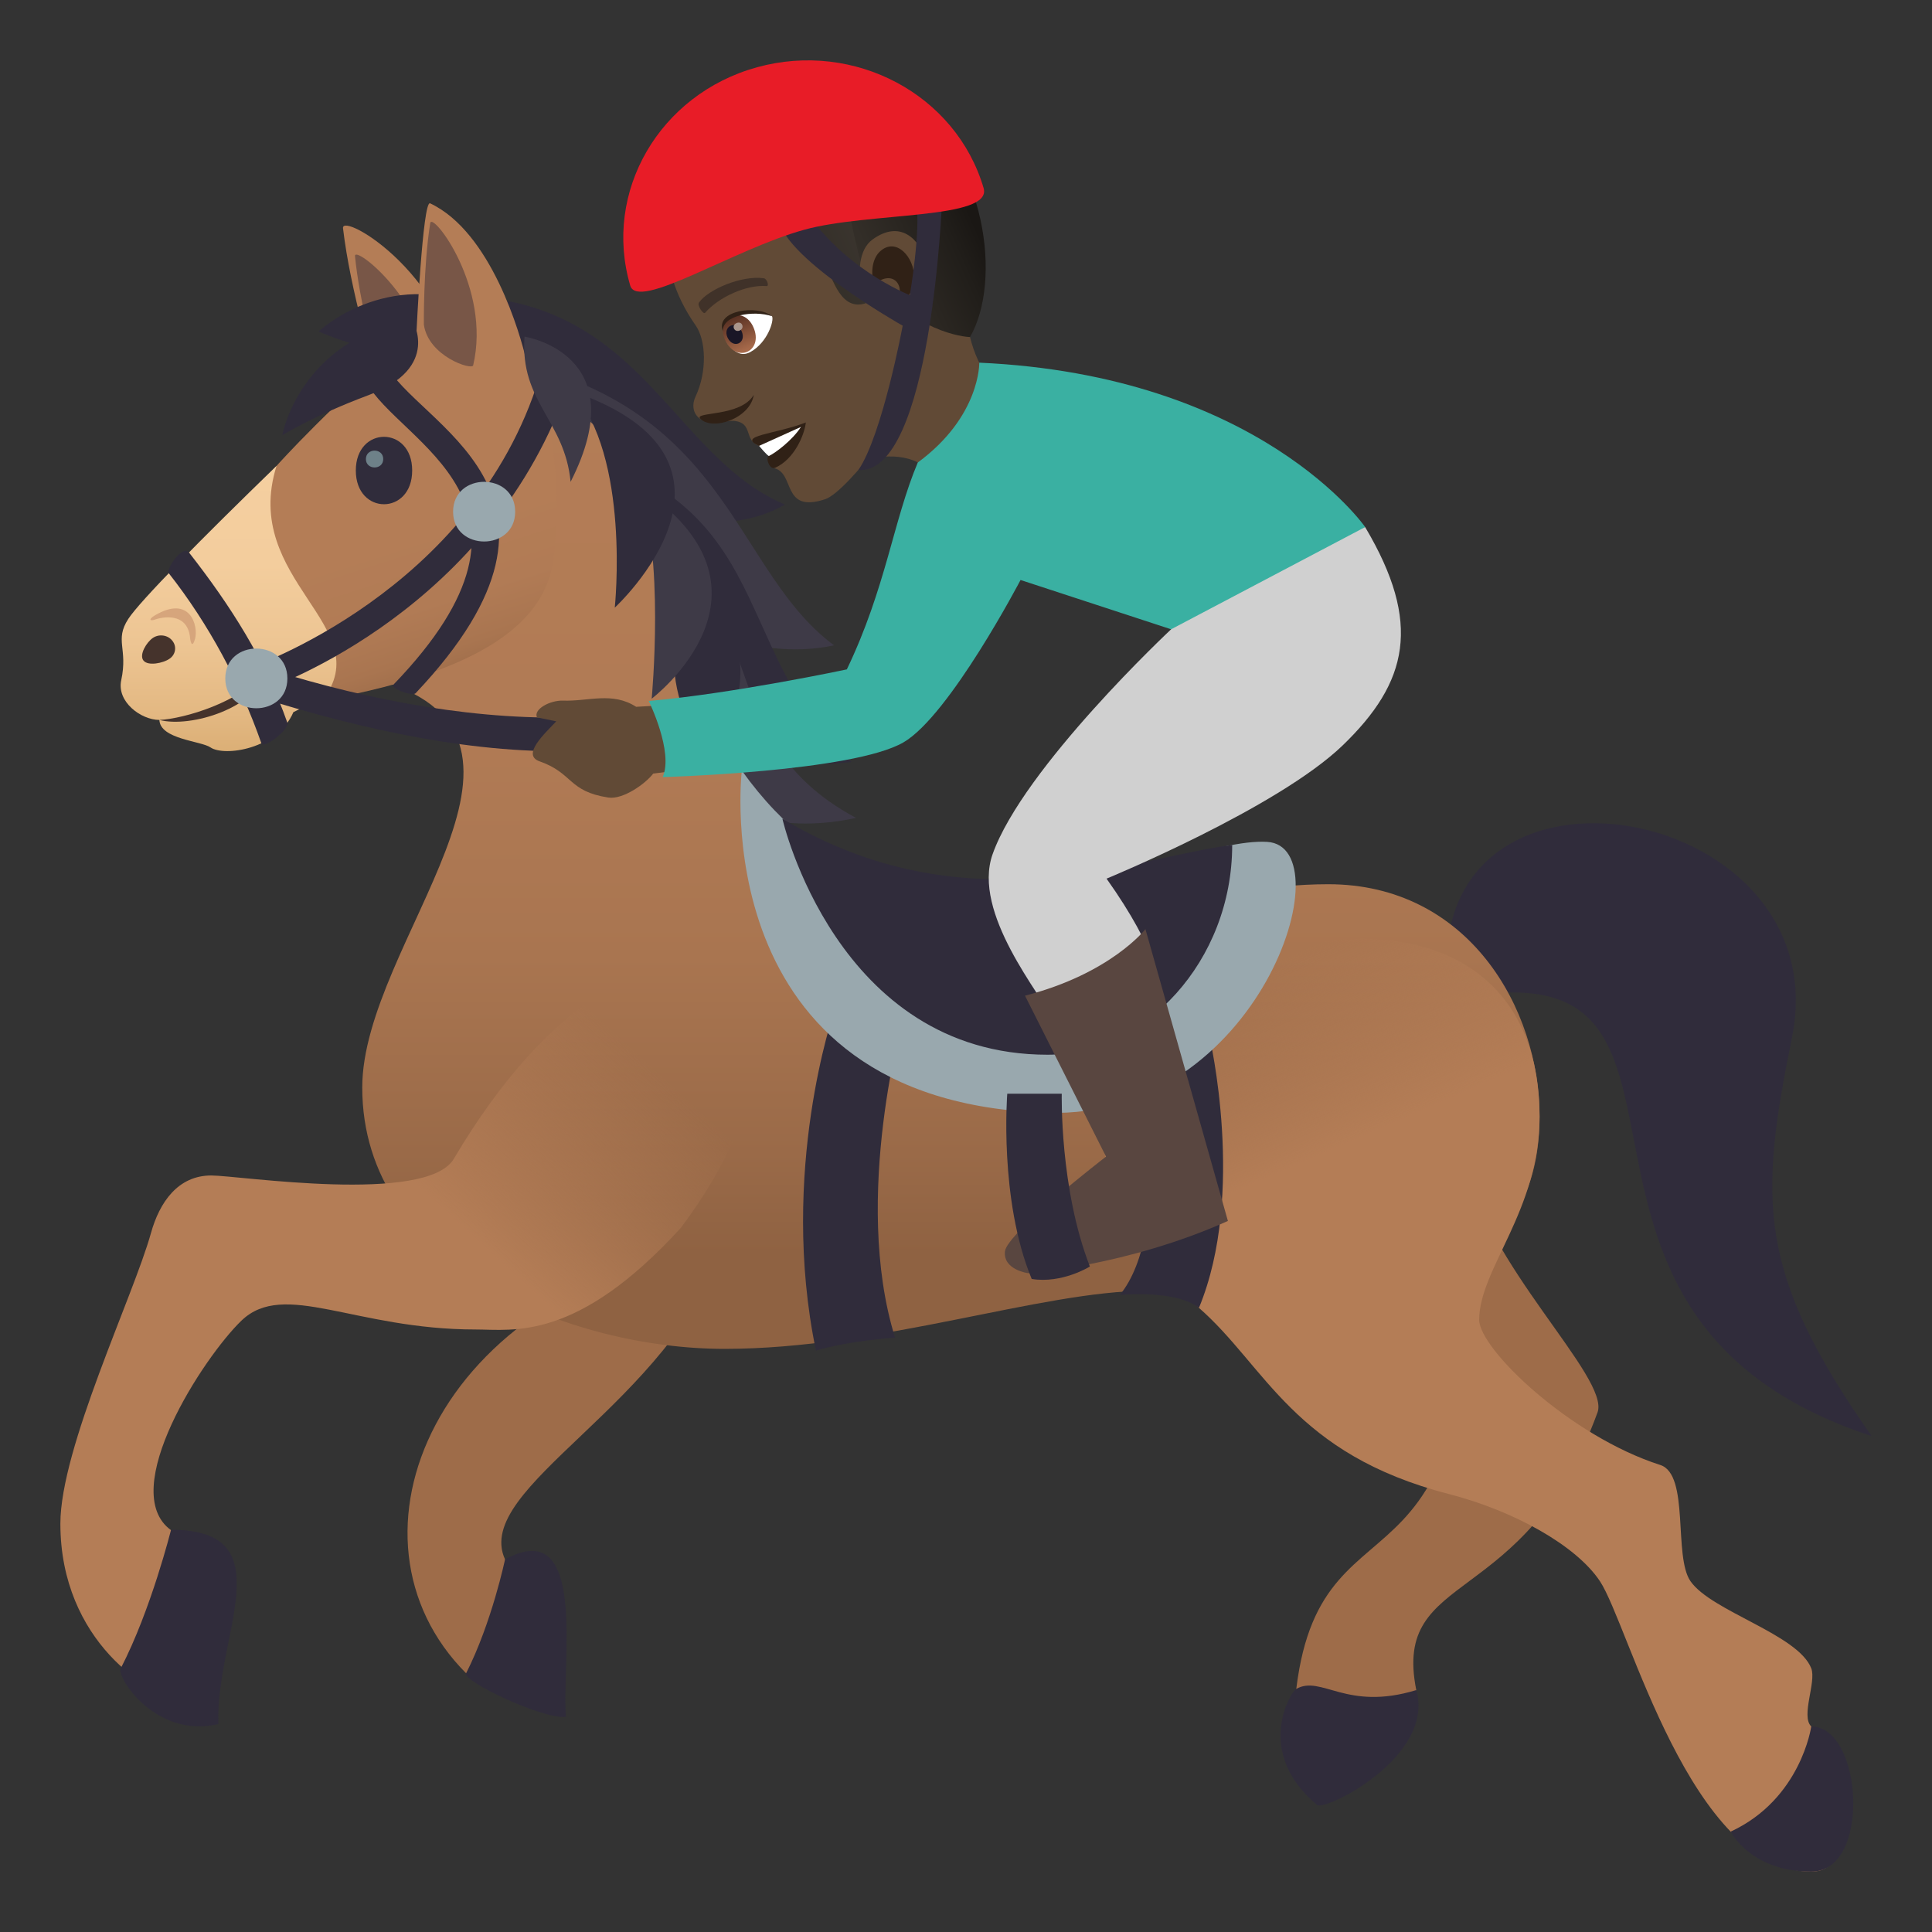 <?xml version="1.0" encoding="utf-8"?>
<!-- Generator: Adobe Illustrator 15.0.0, SVG Export Plug-In . SVG Version: 6.00 Build 0)  -->
<!DOCTYPE svg PUBLIC "-//W3C//DTD SVG 1.1//EN" "http://www.w3.org/Graphics/SVG/1.1/DTD/svg11.dtd">
<svg version="1.1" id="Layer_1" xmlns:x="http://ns.adobe.com/Extensibility/1.0/" xmlns:i="http://ns.adobe.com/AdobeIllustrator/10.0/" xmlns:graph="http://ns.adobe.com/Graphs/1.0/"
	 xmlns="http://www.w3.org/2000/svg" xmlns:xlink="http://www.w3.org/1999/xlink" xmlns:a="http://ns.adobe.com/AdobeSVGViewerExtensions/3.0/"
	 x="0px" y="0px" width="64px" height="64px" viewBox="0 0 64 64" enable-background="new 0 0 64 64" xml:space="preserve">
<rect x="0" y="0" width="64" height="64" fill="#333333" stroke="none"/>
<path fill="#614A36" d="M28.266,15.633c0.701-0.824,2.105-0.477,2.311-0.178c0.678,0.986,3.348-1.721,2.344-2.752
	c-0.875-0.895-0.922-2.412-0.922-2.412C31.252,10.219,27.361,7.354,28.266,15.633z"/>
<path fill="#614A36" d="M24.232,4.675c-2.514,1.646-2.641,4.024-1.186,6.108c0.332,0.473,0.395,1.502-0.008,2.361
	c-0.145,0.313-0.047,0.598,0.154,0.727c0.387,0.256,0.891,0.033,1.16,0.074c0.602,0.088,0.281,0.629,0.791,0.824
	c0.232,0.088,0.596-0.33,0.492,0.738c0.717,0.152,0.242,1.508,1.697,1.031c0.766-0.25,3.07-3.373,3.188-4.146
	c0.121-0.811-0.496-1.934-0.496-1.934c1.811-1.529,1.732-3.673,0.434-5.37C28.645,2.714,25.863,3.61,24.232,4.675z"/>
<path fill="#302116" d="M25.145,14.77c0.324,0.041,0.324,0.336,0.324,0.336c-0.123,0.055,0.027,0.473,0.207,0.391
	c0.635-0.283,0.973-1.088,1.018-1.502C25.678,14.389,24.387,14.428,25.145,14.77z"/>
<path fill="#FFFFFF" d="M25.145,14.77c0,0,0.252,0.303,0.324,0.336c0.199-0.088,0.781-0.521,1.063-0.963L25.145,14.77z"/>
<linearGradient id="SVGID_1_" gradientUnits="userSpaceOnUse" x1="-743.987" y1="-364.744" x2="-735.677" y2="-364.744" gradientTransform="matrix(0.913 -0.409 0.409 0.913 850.201 37.864)">
	<stop  offset="0" style="stop-color:#1A1714"/>
	<stop  offset="0.58" style="stop-color:#332E28"/>
	<stop  offset="1" style="stop-color:#403A33"/>
	<a:midPointStop  offset="0" style="stop-color:#1A1714"/>
	<a:midPointStop  offset="0.43" style="stop-color:#1A1714"/>
	<a:midPointStop  offset="1" style="stop-color:#403A33"/>
</linearGradient>
<path fill="url(#SVGID_1_)" d="M28.877,4.101c-3.221-2.035-7.547,2.006-7.59,2.877c-0.014,0.313,0.43,0.872,0.822,1.185
	c0.813-0.363,2.119-1.765,3.428-1.741c1.941,0.039,1.58,4.112,3.139,3.626C28.92,9.971,30.346,5.173,28.877,4.101z"/>
<linearGradient id="SVGID_2_" gradientUnits="userSpaceOnUse" x1="-743.938" y1="-363.779" x2="-733.683" y2="-363.779" gradientTransform="matrix(0.913 -0.409 0.409 0.913 850.201 37.864)">
	<stop  offset="0" style="stop-color:#403A33"/>
	<stop  offset="0.353" style="stop-color:#3D3730"/>
	<stop  offset="0.644" style="stop-color:#332E28"/>
	<stop  offset="0.912" style="stop-color:#211E1A"/>
	<stop  offset="1" style="stop-color:#1A1714"/>
	<a:midPointStop  offset="0" style="stop-color:#403A33"/>
	<a:midPointStop  offset="0.746" style="stop-color:#403A33"/>
	<a:midPointStop  offset="1" style="stop-color:#1A1714"/>
</linearGradient>
<path fill="url(#SVGID_2_)" d="M30.145,3.47c-0.967-0.684-2.572-1.277-5.096-0.141c-2.281,1.027-3.719,2.777-3.762,3.648
	c0.84-0.377,2.906-2.586,4.682-2.188c2.766,0.619,1.902,3.532,2.98,4.634c1.691,1.727,3.184,1.742,3.184,1.742
	C33.207,9.307,32.65,5.241,30.145,3.47z"/>
<path fill="#302116" d="M23.199,13.871c0.41,0.414,1.656-0.014,1.77-0.791C24.541,13.82,22.961,13.631,23.199,13.871z"/>
<path fill="#614A36" d="M28.906,7.932c-0.918,0.662-0.209,3.088,0.77,3.244c0.137,0.02,0.717-0.164,0.76-0.854
	c0.023-0.385,0.463-0.959,0.273-1.602C30.463,7.896,29.816,7.274,28.906,7.932z"/>
<path id="Path_1810_" fill="#302116" d="M29.148,8.332c-0.217,0.203-0.326,0.607-0.199,1.092c0.801-0.652,1.219,0.389,0.463,0.871
	c0.07,0.088,0.146,0.176,0.236,0.264c0.135-0.559,0.605-0.65,0.629-1.369C30.301,8.539,29.688,7.83,29.148,8.332z"/>
<path fill="#FFFFFF" d="M25.574,10.475c0.078,0.139-0.148,0.871-0.713,1.184c-0.32,0.178-0.559-0.027-0.76-0.273
	C23.535,10.307,25.018,10.117,25.574,10.475z"/>
<linearGradient id="Path_1_" gradientUnits="userSpaceOnUse" x1="-742.68" y1="-361.327" x2="-742.68" y2="-362.608" gradientTransform="matrix(0.913 -0.409 0.409 0.913 850.201 37.864)">
	<stop  offset="0" style="stop-color:#A6694A"/>
	<stop  offset="1" style="stop-color:#4F2A1E"/>
	<a:midPointStop  offset="0" style="stop-color:#A6694A"/>
	<a:midPointStop  offset="0.5" style="stop-color:#A6694A"/>
	<a:midPointStop  offset="1" style="stop-color:#4F2A1E"/>
</linearGradient>
<path id="Path_1809_" fill="url(#Path_1_)" d="M24.016,11.254c0.365,0.811,1.299,0.389,0.939-0.42
	C24.617,10.084,23.682,10.504,24.016,11.254z"/>
<path id="Path_1808_" fill="#1A1626" d="M24.098,11.176c0.184,0.404,0.65,0.193,0.467-0.209
	C24.398,10.59,23.932,10.799,24.098,11.176z"/>
<path id="Path_1807_" fill="#AB968C" d="M24.314,10.883c0.076,0.168,0.348,0.045,0.271-0.123
	C24.516,10.602,24.244,10.725,24.314,10.883z"/>
<path fill="#302116" d="M25.574,10.475c-0.477-0.393-1.898-0.199-1.627,0.498C23.92,10.436,24.963,10.27,25.574,10.475z"/>
<path id="Path_1806_" fill="#403229" d="M25.299,9.217c-0.736-0.102-1.848,0.375-2.145,0.807c-0.068,0.09,0.143,0.404,0.203,0.338
	c0.453-0.521,1.373-0.941,2.041-0.885C25.486,9.48,25.408,9.227,25.299,9.217z"/>
<path fill="#302C3B" d="M31.207,6.628c0,0-0.9-0.139-0.859,0.074c0.166,0.886-0.209,3.075-0.209,3.075s-2.459-0.959-3.689-3.204
	c-0.104-0.191-0.662,0.342-0.668,0.559c-0.035,1.319,4.121,3.657,4.121,3.657s-0.672,3.613-1.467,4.781
	C30.859,15.742,31.207,6.628,31.207,6.628z"/>
<path fill="#E81C27" d="M25.078,2.228c-3.234,0.891-5.113,4.129-4.201,7.231c0.252,0.854,3.424-1.205,5.77-1.85
	c2.135-0.589,6.246-0.327,5.936-1.38C31.67,3.13,28.311,1.337,25.078,2.228z"/>
<path fill="#302C3B" d="M12.604,10.029c1.723,4.23,9.488,8.965,13.398,6.686C21.732,14.904,21.096,8.539,12.604,10.029z"/>
<path fill="#3E3A47" d="M14.041,11.572c1.121,4.57,8.391,10.941,13.588,9.805C23.92,18.631,24.213,12.277,14.041,11.572z"/>
<path fill="#302C3B" d="M17.367,14.615c-0.158,4.586,5.225,11.42,10.84,10.625C23.922,21.434,26.031,16.055,17.367,14.615z"/>
<path fill="#3E3A47" d="M20.135,17.666c-0.932,4.418,1.963,10.791,8.223,9.428C23.041,24.252,26.129,19.328,20.135,17.666z"/>
<path fill="#9E6C49" d="M48.533,38.396c1.059,15.764-4.707,10.285-5.592,17.551c-0.113,0.916,3.85,1.287,3.975,0.039
	c-0.811-4.041,3.594-2.594,6.004-9.197C53.344,45.625,49.131,41.83,48.533,38.396z"/>
<path fill="#302C3B" d="M59.361,34.369C60.973,26.408,46.672,24,48,33.139c10.266-2.229,1.516,10.34,14,14.432
	C58.172,42.125,58.275,39.725,59.361,34.369z"/>
<path fill="#9E6C49" d="M15.441,55.43c0.838,0.219,3.006-0.037,1.289-3.773c-1.104-2.402,5.502-5.133,7.266-10.482
	C14.357,42.68,10.982,50.961,15.441,55.43z"/>
<path fill="#302C3B" d="M16.73,51.656c0,0-0.436,2.09-1.289,3.773c-0.129,0.254,2.496,1.516,3.307,1.447
	C18.586,55.184,19.502,50.143,16.73,51.656z"/>
<linearGradient id="SVGID_3_" gradientUnits="userSpaceOnUse" x1="31.089" y1="44.684" x2="31.089" y2="12.015">
	<stop  offset="0.097" style="stop-color:#8F6242"/>
	<stop  offset="0.198" style="stop-color:#9A6A48"/>
	<stop  offset="0.398" style="stop-color:#A97550"/>
	<stop  offset="0.634" style="stop-color:#B17B55"/>
	<stop  offset="1" style="stop-color:#B47D56"/>
	<a:midPointStop  offset="0.097" style="stop-color:#8F6242"/>
	<a:midPointStop  offset="0.212" style="stop-color:#8F6242"/>
	<a:midPointStop  offset="1" style="stop-color:#B47D56"/>
</linearGradient>
<path fill="url(#SVGID_3_)" d="M51,36.988c0-3.607-2.375-7.697-7-7.697c-4,0-7.438,1.654-10,2.886
	c-2.85,0.457-7.609-1.763-9.27-6.177c-1.717-4.561-1.305-9.967-7.053-13.395c-3.656-2.184-9.115,1.807-5.074,9.938
	C19.127,24.5,12,31.215,12,36.025c0,5.939,6.934,8.658,12,8.658c5.166,0,10.5-1.924,14-1.924C40.293,42.76,51,45.004,51,36.988z"/>
<path fill="#B47D56" d="M11.363,7.563c-0.066-0.575,3.744,1.646,3.898,5.459c0.014,0.246-1.773,0.02-2.867-0.83
	C12.395,12.191,11.607,9.645,11.363,7.563z"/>
<path fill="#785647" d="M11.76,8.486c-0.039-0.402,2.508,1.594,2.57,4.236c0.006,0.17-1.197-0.205-1.924-0.924
	C12.406,11.799,11.902,9.949,11.76,8.486z"/>
<path fill="#302C3B" d="M10.555,10.982c0,0,4.797,2.15,5.361-0.814C12.766,8.863,10.555,10.982,10.555,10.982z"/>
<linearGradient id="SVGID_4_" gradientUnits="userSpaceOnUse" x1="15.451" y1="24.048" x2="13.439" y2="17.765">
	<stop  offset="0.097" style="stop-color:#8F6242"/>
	<stop  offset="0.198" style="stop-color:#9A6A48"/>
	<stop  offset="0.398" style="stop-color:#A97550"/>
	<stop  offset="0.634" style="stop-color:#B17B55"/>
	<stop  offset="1" style="stop-color:#B47D56"/>
	<a:midPointStop  offset="0.097" style="stop-color:#8F6242"/>
	<a:midPointStop  offset="0.212" style="stop-color:#8F6242"/>
	<a:midPointStop  offset="1" style="stop-color:#B47D56"/>
</linearGradient>
<path fill="url(#SVGID_4_)" d="M17.436,11.943c-0.195-0.854-1.162-4.256-3.189-5.208c-0.244-0.113-0.453,4.317-0.453,4.317
	c-2.725,2.242-4.631,4.379-4.631,4.379s-3.627,3.574,1.516,7.77c5.984-1.084,7.467-2.965,7.666-4.768
	C18.809,14.229,17.436,11.943,17.436,11.943z"/>
<linearGradient id="SVGID_5_" gradientUnits="userSpaceOnUse" x1="7.57" y1="24.882" x2="7.57" y2="15.432">
	<stop  offset="0" style="stop-color:#DBAF76"/>
	<stop  offset="0.131" style="stop-color:#E3B882"/>
	<stop  offset="0.381" style="stop-color:#EDC593"/>
	<stop  offset="0.655" style="stop-color:#F3CD9D"/>
	<stop  offset="1" style="stop-color:#F5CFA0"/>
	<a:midPointStop  offset="0" style="stop-color:#DBAF76"/>
	<a:midPointStop  offset="0.248" style="stop-color:#DBAF76"/>
	<a:midPointStop  offset="1" style="stop-color:#F5CFA0"/>
</linearGradient>
<path fill="url(#SVGID_5_)" d="M9.162,15.432c-2.469,2.393-4.533,4.484-4.912,5.07c-0.463,0.713-0.006,0.973-0.234,2.031
	c-0.154,0.713,0.65,1.314,1.264,1.316c0.027,0.643,1.377,0.693,1.693,0.91c0.457,0.313,2.221,0.061,2.746-1.168
	c0.316-0.164,0.639-0.305,0.959-0.391C12.582,20.764,7.961,19.232,9.162,15.432z"/>
<path fill="#45332C" d="M5.613,21.824c-0.205,0.143-0.709,0.248-0.861,0.057s0.105-0.609,0.311-0.748
	c0.205-0.141,0.496-0.1,0.646,0.092C5.863,21.416,5.82,21.686,5.613,21.824z"/>
<path fill="#45332C" d="M8.787,22.242c-0.262,1.186-2.453,1.883-3.508,1.607C6.105,23.809,7.979,23.258,8.787,22.242z"/>
<path fill="#785647" d="M14.252,7.39c0.064-0.398,2.029,2.138,1.422,4.714c-0.039,0.166-1.482-0.295-1.633-1.35
	C14.041,10.754,14.02,8.844,14.252,7.39z"/>
<path fill="#D6A57C" d="M5.127,20.387c-0.209,0.125-0.172,0.201,0.012,0.135s1.084-0.287,1.16,0.631c0,0,0.051,0.408,0.164,0.002
	C6.574,20.744,6.307,19.689,5.127,20.387z"/>
<path fill="#302C3B" d="M13.654,15.586c0,1.49-1.867,1.49-1.867,0C11.787,14.098,13.654,14.098,13.654,15.586z"/>
<path fill="#6E8189" d="M12.695,15.207c0,0.371-0.574,0.371-0.574,0C12.121,14.834,12.695,14.834,12.695,15.207z"/>
<path fill="#302C3B" d="M24.242,25.359c-0.559-1.883,1.52-2.77-0.975-6.236C21.449,21.23,22.521,24.775,24.242,25.359z"/>
<path fill="#3E3A47" d="M21.588,23.145c0,0,4.762-3.609-0.459-7.043C22.041,18.32,21.588,23.145,21.588,23.145z"/>
<path fill="#302C3B" d="M20.365,20.129c0,0,5.305-4.881-1.424-7.174C20.898,15.105,20.365,20.129,20.365,20.129z"/>
<path fill="#302C3B" d="M46.916,55.986c-2.313,0.709-3.143-0.508-3.975-0.039c-0.197,0.109-1.395,2.103,0.688,3.845
	C43.887,60.005,47.549,58.194,46.916,55.986z"/>
<linearGradient id="SVGID_6_" gradientUnits="userSpaceOnUse" x1="14.392" y1="39.8" x2="21.798" y2="31.738">
	<stop  offset="0" style="stop-color:#B47D56"/>
	<stop  offset="0.746" style="stop-color:#B47D56;stop-opacity:0"/>
	<a:midPointStop  offset="0" style="stop-color:#B47D56"/>
	<a:midPointStop  offset="0.424" style="stop-color:#B47D56"/>
	<a:midPointStop  offset="0.746" style="stop-color:#B47D56;stop-opacity:0"/>
</linearGradient>
<path fill="url(#SVGID_6_)" d="M15.033,38.387C14.135,39.904,7.9,38.939,7,38.939c-1.104,0-1.715,0.885-2,1.91
	c-0.582,2.09-3,7.115-3,9.625c0,3.898,3,5.768,4,5.768c0.625,0,0.529-4.93-0.334-5.553C3.859,49.385,6.742,44.955,8,43.746
	c1.414-1.357,3.752,0.295,7.752,0.295c1.248,0,3.354,0.416,6.807-3.373C28.994,32.06,21.424,27.58,15.033,38.387z"/>
<linearGradient id="SVGID_7_" gradientUnits="userSpaceOnUse" x1="44.355" y1="37.984" x2="40.911" y2="30.049">
	<stop  offset="0" style="stop-color:#B47D56"/>
	<stop  offset="0.746" style="stop-color:#B47D56;stop-opacity:0"/>
	<a:midPointStop  offset="0" style="stop-color:#B47D56"/>
	<a:midPointStop  offset="0.424" style="stop-color:#B47D56"/>
	<a:midPointStop  offset="0.746" style="stop-color:#B47D56;stop-opacity:0"/>
</linearGradient>
<path fill="url(#SVGID_7_)" d="M60,57.191c-0.354-0.342,0.176-1.475,0-1.926c-0.438-1.125-3.305-1.885-4-2.885
	c-0.574-0.824-0.021-3.535-1-3.85c-3-0.961-6-3.848-6-4.809c0-1.684,2-3.609,2-6.734c0-12.004-22.523-3.479-11.283,6.338
	c2.219,1.938,3.133,4.84,8.283,6.168c2.16,0.557,4.215,1.705,5,2.887c0.957,1.443,3,9.62,7,9.62C62,62.001,60.354,57.531,60,57.191z
	"/>
<path fill="#302C3B" d="M5.666,50.676c0,0-0.666,2.666-1.666,4.59c-0.15,0.293,1.16,2.336,3.234,1.846
	C7.125,54.18,9.453,50.676,5.666,50.676z"/>
<path fill="#302C3B" d="M60,57.191c0,0-0.336,2.405-2.672,3.485c0,0,0.672,1.324,2.672,1.324S61.707,57.191,60,57.191z"/>
<path fill="#302C3B" d="M5.59,18.988c1.322,1.678,2.373,3.645,3.068,5.633c0.074,0.211,0.936-0.465,0.861-0.68
	c-0.725-2.066-1.891-3.893-3.26-5.641C6.053,18.031,5.488,18.857,5.59,18.988z"/>
<path fill="#302C3B" d="M37.939,34.939c0,0,0.904,5.834-0.844,7.959c0,0,1.846-0.188,2.621,0.428c1.568-3.781,0.35-8.988,0.348-8.99
	L37.939,34.939z"/>
<path fill="#302C3B" d="M29.949,33.605c0,0-1.744,6.057-0.299,10.707c0,0-1.51,0.094-2.621,0.428
	c-1.234-5.941,0.6-11.223,0.6-11.227L29.949,33.605z"/>
<path fill="#99A8AE" d="M24.574,25.527c0,0-1.318,11,10.129,11.336c7.002,0.207,9.875-8.824,7.271-8.975
	C38.682,27.699,30.162,33.34,24.574,25.527z"/>
<path fill="#302C3B" d="M25.918,27.121c0,0,1.779,7.818,8.785,7.818c3.211,0,6.115-3.1,6.115-6.949
	C37.43,28.436,32.006,30.754,25.918,27.121z"/>
<path fill="#302C3B" d="M19.303,23.748c-3.328,0.154-6.988-0.51-10.373-1.576c-0.727-0.232-1.199,0.658-0.467,0.889
	c3.539,1.117,7.344,1.955,10.84,1.809V23.748z"/>
<path fill="#614A36" d="M21.979,23.363l-0.906,0.051c-0.787-0.508-1.58-0.176-2.424-0.205c-0.432-0.014-0.984,0.287-0.861,0.555
	l0.639,0.131c-0.385,0.41-1.162,1.113-0.551,1.326c1.117,0.391,0.938,0.994,2.277,1.199c0.488,0.074,1.238-0.465,1.486-0.795
	l0.895-0.113L21.979,23.363z"/>
<path fill="#3AB0A2" d="M28.053,22.174c0,0-3.736,0.797-6.563,1.047c0,0,0.832,1.691,0.461,2.521c0,0,6.291-0.172,7.977-1.15
	c1.527-0.885,3.879-5.379,3.879-5.379l4.988,1.633c0,0,3.639-0.494,6.428-3.387c0,0-3.49-5.027-12.783-5.445
	c0,0,0.041,1.779-2.037,3.307C29.592,17.24,29.35,19.469,28.053,22.174z"/>
<path fill="#D0D0D0" d="M38.795,20.846c0,0-4.896,4.58-5.914,7.451c-0.689,1.945,1.605,4.65,2.047,5.541
	c0,0,2.252,0.094,3.449-1.252c0,0,0.021-1.025-1.721-3.48c0,0,5.654-2.326,7.822-4.414c2.164-2.088,2.641-4.039,0.744-7.232
	L38.795,20.846z"/>
<path fill="#594640" d="M36.639,38.314c0,0-3.283,2.525-3.348,3.137c-0.07,0.613,0.766,0.725,0.766,0.725s3.266-0.229,6.619-1.73
	l-2.732-9.668c0,0-1.145,1.474-3.99,2.205L36.639,38.314z"/>
<path fill="#302C3B" d="M35.172,36.23c0,0-0.074,3.146,0.932,5.725c0,0-0.922,0.576-1.928,0.412
	c-1.09-2.637-0.809-6.137-0.809-6.137H35.172z"/>
<path fill="#302C3B" d="M12.121,12.637c1.086,2.057,6.74,4.002,0.908,10.047c-0.113,0.117,0.633,0.391,0.738,0.281
	c6.322-6.688-0.037-8.904-1.004-10.934C12.563,11.76,12.021,12.504,12.121,12.637z"/>
<path fill="#302C3B" d="M8.674,22.883c0,0,7.117-2.34,9.938-9.543c0.076-0.264-0.668-1.104-0.744-0.844
	c-2.193,7.127-9.631,9.639-9.631,9.639L8.674,22.883z"/>
<path fill="#302C3B" d="M9.35,14.416c0,0,1.066-0.658,2.852-1.324c2.461-0.922,1.439-2.514,1.439-2.514
	C9.92,11.266,9.35,14.416,9.35,14.416z"/>
<path fill="#3E3A47" d="M18.902,15.961c2.162-4.248-1.527-4.809-1.527-4.809C17.219,13.326,18.703,13.904,18.902,15.961z"/>
<path fill="#99A8AE" d="M9.52,22.475c0,1.316-2.057,1.316-2.057,0C7.463,21.154,9.52,21.154,9.52,22.475z"/>
<path fill="#99A8AE" d="M17.066,16.951c0,1.316-2.057,1.316-2.057,0C15.01,15.631,17.066,15.631,17.066,16.951z"/>
</svg>

